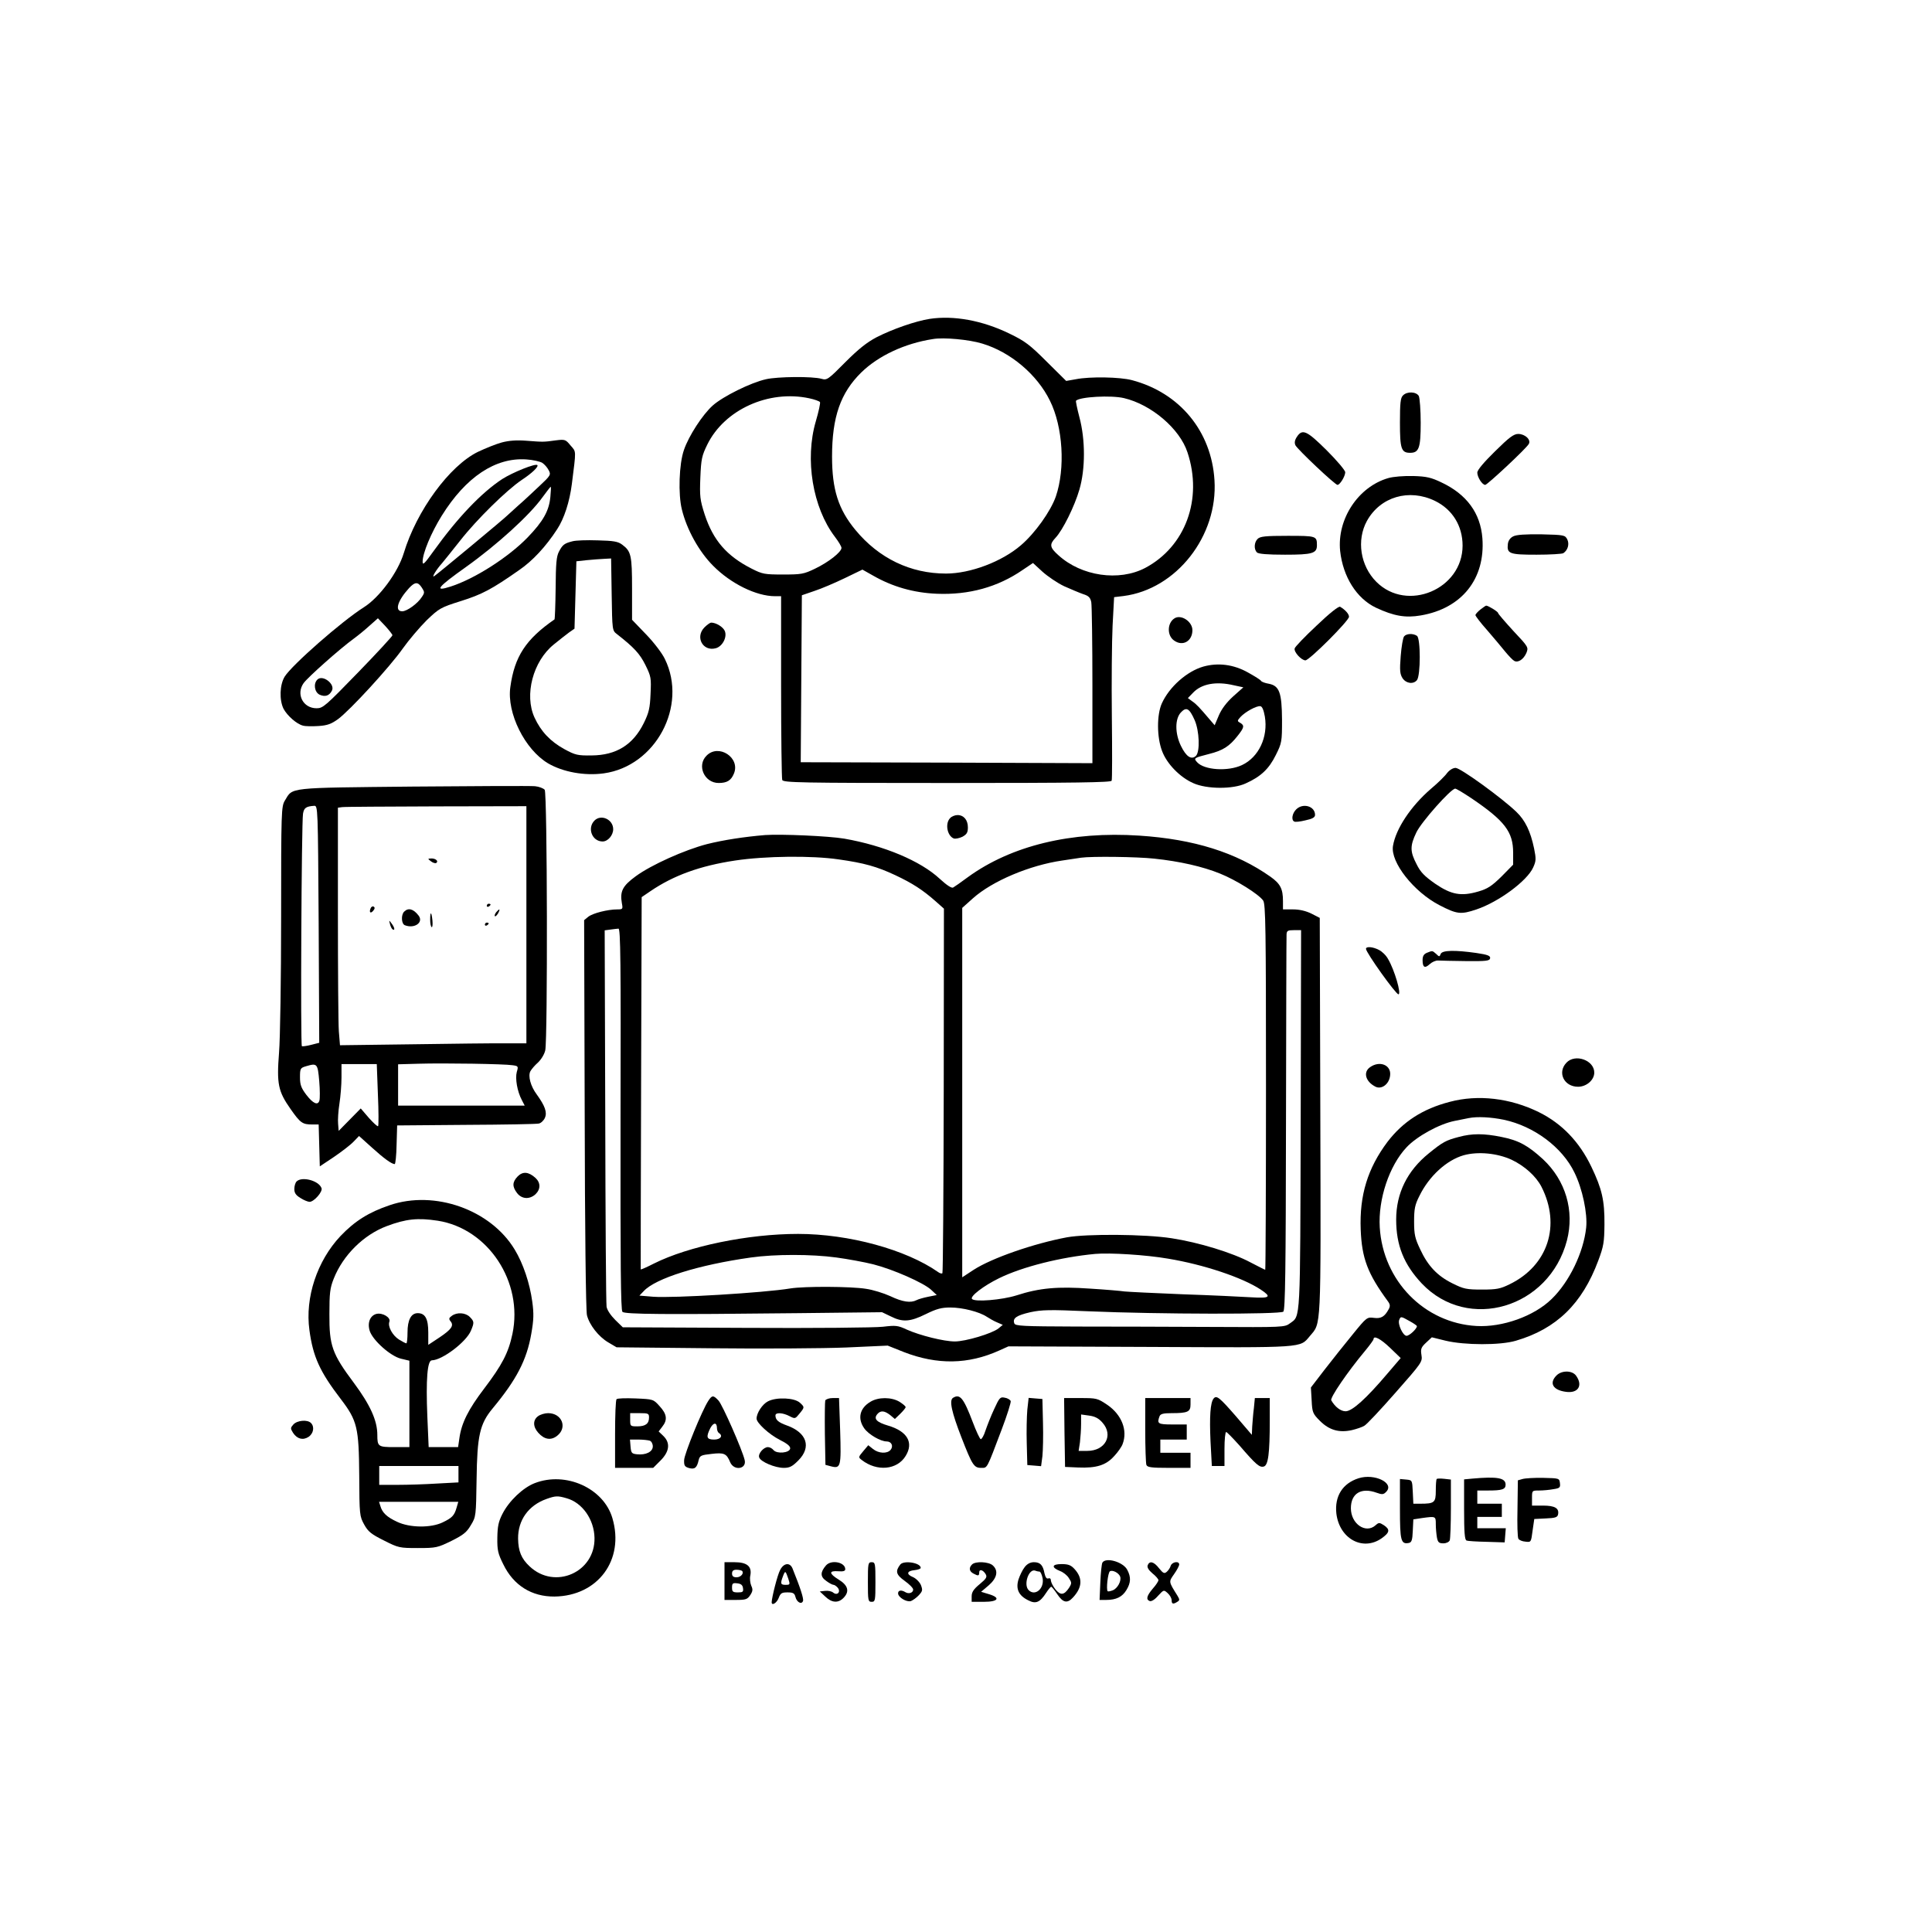 <?xml version="1.0" standalone="no"?>
<!DOCTYPE svg PUBLIC "-//W3C//DTD SVG 20010904//EN"
 "http://www.w3.org/TR/2001/REC-SVG-20010904/DTD/svg10.dtd">
<svg version="1.0" xmlns="http://www.w3.org/2000/svg"
 width="1024pt" height="1024pt" viewBox="0 0 1024 1024"
 preserveAspectRatio="xMidYMid meet">

<g transform="translate(0,1024) scale(0.1,-0.1)"
fill="#000000" stroke="none">
<path d="M4928 8550 c-76 -12 -197 -54 -283 -98 -51 -27 -95 -62 -165 -132
-90 -91 -97 -96 -125 -88 -47 14 -235 12 -295 -2 -81 -18 -228 -91 -282 -139
-54 -48 -128 -162 -153 -236 -26 -74 -31 -235 -11 -315 26 -107 91 -224 166
-299 93 -94 228 -161 328 -161 l32 0 0 -479 c0 -264 3 -486 6 -495 6 -14 92
-16 874 -16 684 0 869 3 872 12 3 7 3 161 1 343 -2 181 0 398 4 480 l8 150 50
6 c280 36 501 318 482 614 -16 259 -184 463 -437 530 -63 17 -223 20 -298 5
l-51 -9 -103 102 c-90 90 -115 109 -198 149 -144 70 -295 97 -422 78z m278
-131 c150 -45 291 -164 359 -303 69 -139 82 -359 31 -508 -28 -79 -111 -195
-185 -258 -101 -87 -268 -150 -397 -150 -189 0 -356 81 -480 231 -91 110 -124
215 -124 389 0 210 45 338 155 446 90 88 230 154 380 177 57 10 193 -3 261
-24z m-917 -290 c28 -6 53 -15 57 -20 3 -5 -7 -51 -22 -102 -59 -201 -17 -457
101 -612 19 -25 35 -51 35 -59 0 -22 -69 -76 -140 -110 -60 -29 -73 -31 -170
-31 -98 0 -109 2 -166 31 -132 67 -204 150 -249 287 -25 78 -27 96 -23 196 4
98 8 116 37 175 91 185 325 291 540 245z m1668 1 c145 -34 296 -162 337 -288
82 -247 -11 -499 -224 -612 -139 -73 -338 -44 -460 67 -46 41 -49 57 -16 92
39 41 102 169 127 256 32 109 32 265 0 384 -12 46 -20 85 -18 87 20 21 186 30
254 14z m-317 -997 c36 -16 81 -35 101 -42 29 -9 38 -18 43 -43 3 -17 6 -216
6 -442 l0 -411 -773 3 -773 2 3 443 3 442 67 23 c37 12 109 43 161 68 l93 45
55 -31 c104 -60 217 -92 339 -97 170 -7 323 35 455 126 l55 37 50 -46 c28 -25
79 -60 115 -77z"/>
<path d="M7436 8144 c-13 -12 -16 -40 -16 -144 0 -139 7 -160 54 -160 47 0 56
26 56 159 0 67 -5 131 -10 142 -13 23 -62 26 -84 3z"/>
<path d="M6874 7925 c-12 -18 -14 -32 -8 -45 11 -22 210 -210 223 -210 13 0
41 46 41 67 0 10 -44 62 -98 116 -105 104 -129 116 -158 72z"/>
<path d="M7924 7848 c-59 -58 -94 -99 -94 -113 0 -24 26 -65 42 -65 11 0 218
193 231 217 13 22 -20 53 -56 53 -24 0 -48 -18 -123 -92z"/>
<path d="M2660 7895 c-30 -8 -87 -31 -127 -50 -151 -74 -325 -312 -393 -537
-31 -102 -129 -235 -212 -287 -117 -74 -380 -305 -419 -367 -27 -44 -29 -125
-6 -171 20 -37 70 -81 103 -89 14 -4 51 -4 83 -2 46 3 67 11 102 36 64 47 276
278 344 375 32 45 89 112 126 149 66 63 73 68 181 102 112 35 165 63 309 164
72 49 143 126 202 217 37 56 66 145 78 240 23 184 24 168 -7 204 -26 32 -30
33 -78 27 -65 -9 -66 -9 -156 -2 -52 4 -92 1 -130 -9z m214 -108 c12 -8 27
-25 34 -39 13 -24 11 -28 -50 -85 -35 -33 -85 -80 -113 -104 -27 -24 -52 -47
-55 -50 -9 -11 -375 -315 -389 -323 -15 -9 12 36 42 69 9 11 53 65 97 121 87
111 245 266 325 320 55 36 91 71 83 79 -10 10 -129 -38 -186 -74 -110 -72
-237 -205 -364 -382 -48 -67 -58 -77 -58 -56 0 45 45 153 101 243 128 206 285
310 448 299 35 -2 73 -11 85 -18z m43 -181 c-7 -74 -38 -129 -121 -215 -102
-105 -280 -219 -408 -260 -90 -29 -70 -4 82 104 164 117 338 275 405 369 22
30 42 56 44 56 2 0 1 -24 -2 -54z m-681 -481 c15 -23 15 -27 0 -49 -22 -35
-79 -76 -104 -76 -42 0 -25 56 36 123 32 34 47 34 68 2z m-156 -252 c0 -5 -82
-94 -183 -198 -172 -177 -185 -189 -219 -189 -72 0 -110 75 -69 133 22 31 193
183 266 236 22 16 60 47 84 69 l44 39 39 -41 c21 -23 38 -45 38 -49z"/>
<path d="M1682 6638 c-22 -22 -15 -67 12 -80 29 -13 51 -6 65 21 19 35 -49 87
-77 59z"/>
<path d="M7358 7706 c-159 -46 -272 -217 -255 -386 15 -137 87 -252 190 -301
94 -44 156 -55 237 -41 218 37 343 194 327 409 -10 133 -83 233 -217 296 -54
26 -79 32 -150 34 -50 1 -104 -3 -132 -11z m248 -121 c92 -45 146 -132 146
-237 0 -231 -294 -355 -457 -192 -85 85 -106 221 -50 323 71 128 223 173 361
106z"/>
<path d="M8020 7397 c-16 -8 -26 -23 -28 -40 -6 -52 8 -57 152 -57 72 0 136 4
142 8 24 16 33 48 21 73 -12 23 -16 24 -137 27 -86 1 -133 -2 -150 -11z"/>
<path d="M6666 7384 c-19 -18 -21 -55 -4 -72 8 -8 56 -12 149 -12 145 0 169 7
169 50 0 49 -3 50 -155 50 -117 0 -146 -3 -159 -16z"/>
<path d="M3034 7371 c-43 -11 -52 -18 -71 -54 -14 -26 -17 -63 -18 -195 -1
-89 -4 -163 -6 -165 -152 -105 -212 -197 -234 -358 -20 -138 77 -332 200 -405
79 -46 193 -67 295 -53 275 38 446 357 324 606 -14 30 -59 89 -100 131 l-74
77 0 165 c0 177 -5 198 -52 233 -22 17 -46 21 -130 23 -57 2 -117 0 -134 -5z
m208 -282 c3 -190 3 -191 28 -210 92 -72 121 -104 151 -164 30 -61 31 -69 27
-153 -3 -76 -9 -100 -36 -155 -57 -115 -146 -170 -276 -171 -74 -1 -87 2 -144
33 -75 41 -125 94 -159 168 -55 120 -8 298 102 387 28 23 64 51 80 63 l30 21
5 179 5 178 55 6 c30 3 72 6 92 7 l37 2 3 -191z"/>
<path d="M6978 6924 c-62 -58 -115 -113 -116 -121 -5 -19 36 -63 57 -63 21 0
231 210 231 231 0 15 -20 37 -47 53 -8 4 -56 -34 -125 -100z"/>
<path d="M7846 7009 c-14 -11 -26 -25 -26 -29 0 -5 28 -42 63 -81 34 -40 77
-90 95 -113 19 -23 40 -45 48 -49 20 -11 49 8 64 42 12 30 11 32 -69 117 -44
48 -81 91 -81 95 0 7 -52 39 -63 39 -2 0 -16 -9 -31 -21z"/>
<path d="M6224 6962 c-38 -25 -39 -91 -1 -117 46 -33 97 -3 97 55 0 46 -61 86
-96 62z"/>
<path d="M3734 6915 c-51 -51 -9 -129 59 -111 36 9 63 60 48 93 -10 21 -46 43
-72 43 -5 0 -21 -11 -35 -25z"/>
<path d="M7442 6867 c-6 -7 -14 -54 -18 -105 -6 -76 -4 -95 10 -117 19 -28 57
-33 76 -10 20 24 20 223 0 235 -21 14 -56 12 -68 -3z"/>
<path d="M6378 6707 c-87 -25 -180 -107 -220 -195 -27 -60 -27 -178 1 -252 25
-68 95 -140 166 -171 71 -32 210 -33 278 -1 80 36 123 77 159 150 32 64 33 71
33 187 -1 144 -14 180 -70 191 -19 3 -38 10 -41 15 -2 5 -34 25 -70 45 -75 42
-157 53 -236 31z m161 -99 l51 -11 -54 -48 c-35 -32 -61 -66 -76 -101 l-22
-52 -25 29 c-56 66 -72 83 -94 98 l-23 17 28 29 c45 47 122 61 215 39z m165
-166 c18 -108 -32 -215 -121 -257 -74 -35 -200 -27 -238 15 -20 22 -17 23 64
44 72 18 107 40 150 95 36 45 38 56 14 70 -16 9 -16 11 2 31 25 27 85 60 105
57 10 -1 18 -21 24 -55z m-372 -19 c25 -57 29 -166 7 -189 -24 -23 -52 -5 -80
53 -32 66 -32 143 0 177 29 31 45 22 73 -41z"/>
<path d="M3745 6235 c-53 -52 -12 -145 64 -145 44 0 66 13 81 50 35 84 -81
160 -145 95z"/>
<path d="M7670 6143 c-11 -16 -50 -54 -87 -85 -106 -92 -185 -211 -200 -302
-14 -86 111 -244 247 -314 93 -48 113 -50 196 -22 118 40 268 151 300 222 16
35 16 46 5 101 -19 91 -47 149 -94 194 -77 74 -296 233 -322 233 -14 0 -32
-11 -45 -27z m129 -134 c177 -120 221 -178 221 -289 l0 -63 -62 -63 c-52 -51
-74 -65 -122 -79 -92 -27 -144 -17 -229 41 -57 40 -78 61 -99 104 -35 67 -35
97 -1 168 26 55 183 232 206 232 6 0 44 -23 86 -51z"/>
<path d="M2190 6071 c-673 -7 -637 -3 -680 -74 -19 -31 -20 -55 -20 -618 0
-325 -5 -644 -11 -718 -13 -166 -5 -205 61 -299 52 -74 63 -82 115 -82 l34 0
3 -111 3 -111 75 50 c41 28 88 64 104 81 l29 30 69 -62 c64 -58 103 -86 120
-87 4 0 9 46 10 103 l3 102 365 3 c201 1 374 4 386 7 11 2 26 16 32 30 13 29
1 63 -43 124 -33 44 -47 98 -34 123 6 11 24 32 40 46 17 16 34 43 39 65 13 61
11 1362 -3 1381 -7 8 -30 17 -52 19 -22 2 -312 1 -645 -2z m-501 -729 l3 -629
-43 -11 c-23 -6 -46 -9 -49 -7 -8 5 -2 1182 6 1232 5 31 16 39 59 42 20 1 20
-6 24 -627z m1101 -4 l0 -628 -112 0 c-62 1 -285 -2 -494 -5 l-382 -5 -6 73
c-3 39 -5 323 -5 629 l0 557 22 3 c12 2 237 3 500 4 l477 1 0 -629z m-73 -744
c30 -4 31 -6 22 -36 -9 -34 2 -102 27 -149 l15 -29 -336 0 -335 0 0 110 0 109
108 3 c136 4 457 -1 499 -8z m-1025 -84 c4 -47 4 -93 1 -103 -8 -28 -34 -16
-70 31 -27 36 -33 53 -33 92 0 47 2 50 33 59 58 17 61 14 69 -79z m311 -72 c4
-89 4 -164 1 -167 -3 -3 -25 17 -49 44 l-43 50 -59 -60 -58 -59 -3 38 c-2 20
1 68 7 106 6 38 11 101 11 139 l0 71 93 0 94 0 6 -162z"/>
<path d="M2284 5675 c10 -8 23 -12 28 -9 14 9 -2 24 -25 24 -21 -1 -21 -1 -3
-15z"/>
<path d="M2580 5439 c0 -5 5 -7 10 -4 6 3 10 8 10 11 0 2 -4 4 -10 4 -5 0 -10
-5 -10 -11z"/>
<path d="M1964 5425 c-9 -22 1 -29 15 -11 8 10 9 16 1 21 -5 3 -13 -1 -16 -10z"/>
<path d="M2142 5408 c-17 -17 -15 -65 4 -72 52 -20 101 16 72 52 -27 35 -54
42 -76 20z"/>
<path d="M2630 5405 c-7 -9 -10 -18 -7 -21 3 -3 10 4 17 15 13 25 8 27 -10 6z"/>
<path d="M2280 5366 c0 -19 3 -37 8 -40 4 -2 6 13 4 35 -5 48 -12 51 -12 5z"/>
<path d="M2067 5342 c3 -12 9 -25 14 -28 14 -8 11 10 -6 32 -13 18 -14 18 -8
-4z"/>
<path d="M2570 5339 c0 -5 5 -7 10 -4 6 3 10 8 10 11 0 2 -4 4 -10 4 -5 0 -10
-5 -10 -11z"/>
<path d="M6870 5950 c-21 -21 -27 -55 -11 -64 5 -4 32 -1 60 6 38 8 51 16 51
29 0 46 -64 65 -100 29z"/>
<path d="M5036 5904 c-28 -28 -16 -94 19 -108 9 -3 29 1 46 9 23 13 29 22 29
50 0 39 -22 65 -55 65 -13 0 -31 -7 -39 -16z"/>
<path d="M3151 5891 c-40 -40 -13 -111 43 -111 28 0 56 33 56 65 0 52 -64 81
-99 46z"/>
<path d="M4055 5814 c-109 -9 -220 -26 -308 -48 -119 -31 -295 -110 -377 -170
-70 -51 -85 -80 -74 -143 6 -31 5 -33 -24 -33 -51 0 -130 -20 -154 -39 l-22
-18 3 -1029 c1 -601 6 -1044 12 -1065 13 -52 62 -114 113 -144 l44 -26 499 -5
c274 -3 597 -1 718 4 l220 10 85 -34 c178 -69 342 -66 506 8 l49 22 750 -3
c825 -4 794 -6 847 57 61 73 59 15 56 1167 l-3 1050 -45 23 c-29 14 -62 22
-97 22 l-53 0 0 44 c0 65 -14 92 -66 129 -183 129 -406 199 -695 218 -362 24
-679 -53 -909 -220 -36 -27 -71 -51 -78 -55 -8 -5 -34 12 -71 46 -102 95 -295
176 -506 213 -83 14 -334 25 -420 19z m390 -129 c135 -19 203 -38 301 -84 89
-42 144 -77 213 -138 l44 -39 -1 -963 c-1 -530 -4 -966 -7 -969 -3 -4 -14 -1
-23 6 -170 119 -473 202 -742 202 -265 0 -580 -65 -764 -157 -37 -19 -69 -33
-70 -31 0 2 0 446 2 988 l3 985 47 32 c122 83 262 134 448 162 159 24 407 27
549 6z m1673 4 c134 -14 257 -42 348 -79 85 -34 205 -109 229 -143 13 -19 15
-144 15 -989 0 -533 -2 -968 -4 -968 -3 0 -37 18 -78 39 -95 51 -274 106 -418
128 -141 22 -450 24 -555 5 -176 -33 -398 -110 -494 -172 l-61 -40 0 979 0
979 57 51 c102 91 300 175 473 200 41 6 86 13 100 15 57 8 297 5 388 -5z
m-2829 -1379 c-1 -771 1 -1014 10 -1023 13 -13 218 -15 931 -7 l445 5 46 -22
c63 -32 103 -29 186 12 57 28 83 35 130 35 65 0 154 -23 193 -49 14 -9 38 -23
55 -30 l30 -13 -23 -19 c-34 -27 -174 -69 -231 -69 -58 0 -186 32 -255 63 -47
22 -58 23 -126 15 -41 -5 -368 -8 -727 -6 l-652 3 -40 39 c-24 24 -43 52 -46
70 -3 17 -6 473 -7 1013 l-3 982 30 4 c17 2 36 5 43 5 11 2 13 -177 11 -1008z
m3605 -5 c-3 -1087 0 -1037 -57 -1079 -28 -21 -37 -21 -415 -19 -213 1 -534 2
-713 2 -292 1 -328 3 -333 17 -10 27 11 42 85 59 61 13 101 14 307 5 373 -16
1019 -17 1034 -2 10 10 13 223 14 995 1 540 2 992 3 1005 1 19 7 22 39 22 l38
0 -2 -1005z m-704 -736 c189 -31 395 -100 492 -164 59 -39 50 -47 -49 -41 -49
3 -212 11 -363 16 -151 6 -291 13 -310 15 -19 3 -101 10 -182 15 -171 12 -268
4 -391 -36 -77 -24 -219 -36 -235 -19 -13 13 61 70 143 110 124 61 328 112
510 129 76 7 270 -5 385 -25z m-1757 6 c59 -8 147 -24 195 -36 106 -27 267
-98 307 -135 l30 -28 -45 -9 c-25 -5 -53 -13 -62 -18 -31 -16 -74 -10 -139 21
-35 16 -93 34 -129 39 -80 13 -326 14 -401 2 -138 -23 -621 -52 -727 -44 l-73
6 23 24 c63 68 291 139 568 178 128 18 321 18 453 0z"/>
<path d="M7240 5211 c0 -20 158 -241 172 -241 17 0 -21 130 -55 187 -10 19
-32 40 -48 48 -32 17 -69 20 -69 6z"/>
<path d="M7563 5190 c-17 -7 -23 -18 -23 -39 0 -39 12 -45 38 -21 12 11 32 20
44 19 13 -1 79 -2 148 -3 108 -1 125 1 128 15 2 13 -12 19 -73 28 -113 16
-181 15 -189 -5 -6 -16 -8 -16 -24 0 -21 18 -19 18 -49 6z"/>
<path d="M8302 4607 c-49 -52 -12 -127 62 -127 45 0 86 36 86 75 0 66 -102
102 -148 52z"/>
<path d="M7262 4584 c-38 -26 -25 -76 27 -103 33 -18 75 13 79 60 6 54 -55 79
-106 43z"/>
<path d="M7684 4400 c-143 -37 -248 -105 -330 -212 -105 -140 -149 -283 -142
-465 6 -153 37 -234 144 -380 12 -16 13 -26 5 -41 -22 -41 -41 -52 -79 -47
-36 5 -39 3 -112 -87 -41 -50 -108 -134 -149 -187 l-73 -95 4 -68 c3 -64 6
-71 44 -109 49 -49 102 -64 169 -49 25 6 55 16 66 23 12 6 86 85 165 175 140
159 144 164 138 200 -5 32 -2 41 25 66 l30 28 73 -18 c100 -24 290 -25 373 0
215 63 351 196 436 424 29 77 32 99 33 192 1 127 -13 188 -69 305 -64 134
-157 230 -278 290 -152 75 -323 95 -473 55z m287 -95 c159 -34 309 -145 374
-280 42 -85 70 -217 62 -292 -14 -131 -89 -287 -183 -378 -93 -91 -261 -151
-399 -143 -276 16 -495 240 -512 523 -9 149 50 326 142 424 54 58 174 124 255
140 30 6 64 13 75 15 45 9 118 5 186 -9z m-500 -1067 c22 -12 39 -24 39 -27
-1 -15 -40 -51 -55 -51 -19 0 -48 62 -39 84 8 20 9 20 55 -6z m-103 -142 l56
-54 -71 -83 c-111 -131 -186 -199 -221 -199 -26 0 -56 23 -76 58 -8 13 87 152
179 262 25 30 45 58 45 62 0 22 38 2 88 -46z"/>
<path d="M7732 4214 c-69 -18 -85 -27 -159 -87 -114 -92 -173 -211 -173 -351
0 -137 41 -238 136 -339 245 -258 675 -130 769 228 41 158 -7 319 -127 431
-80 73 -129 100 -220 118 -93 19 -156 19 -226 0z m280 -121 c69 -33 129 -87
158 -143 104 -204 35 -418 -169 -517 -49 -24 -68 -28 -146 -28 -82 0 -97 3
-157 33 -79 39 -130 92 -171 181 -27 57 -32 77 -32 146 0 67 4 89 28 136 51
105 144 190 235 216 76 21 178 11 254 -24z"/>
<path d="M2744 4005 c-29 -30 -30 -54 -3 -89 25 -32 66 -34 97 -6 28 27 28 61
0 87 -37 33 -67 35 -94 8z"/>
<path d="M1572 3978 c-7 -7 -12 -25 -12 -40 0 -21 8 -33 33 -48 17 -11 39 -20
48 -20 23 0 71 54 63 73 -15 40 -104 63 -132 35z"/>
<path d="M2065 3852 c-110 -37 -185 -84 -261 -164 -123 -131 -188 -325 -164
-498 19 -141 55 -220 166 -365 88 -115 96 -152 98 -405 1 -210 2 -216 26 -260
21 -38 37 -51 105 -85 77 -39 83 -40 180 -40 97 0 104 2 178 38 64 32 81 46
103 84 27 44 27 49 30 242 3 232 17 294 85 376 127 153 181 257 205 396 13 74
14 107 5 171 -13 96 -48 201 -93 275 -127 211 -424 317 -663 235z m255 -82
c268 -42 454 -325 396 -600 -21 -100 -55 -165 -150 -290 -83 -109 -120 -182
-131 -262 l-7 -48 -78 0 -78 0 -7 163 c-8 196 0 297 24 297 55 1 182 97 207
157 18 43 18 49 -6 73 -23 23 -68 26 -95 6 -16 -11 -17 -17 -7 -29 19 -23 5
-43 -59 -86 l-59 -39 0 65 c0 73 -16 103 -56 103 -35 0 -54 -36 -54 -102 0
-32 -3 -58 -6 -58 -4 0 -21 9 -39 20 -35 22 -61 70 -51 95 8 22 -37 49 -69 41
-34 -9 -49 -48 -35 -91 17 -50 109 -132 164 -146 l46 -11 0 -229 0 -229 -79 0
c-87 0 -91 3 -91 65 0 76 -38 159 -124 275 -116 155 -131 198 -130 365 0 111
3 138 23 188 49 124 158 232 280 278 103 39 166 45 271 29z m110 -1343 l0 -44
-112 -6 c-62 -4 -157 -7 -210 -7 l-98 0 0 50 0 50 210 0 210 0 0 -43z m-10
-178 c-12 -42 -24 -54 -74 -78 -62 -30 -174 -29 -241 3 -54 25 -79 48 -89 84
l-7 22 210 0 210 0 -9 -31z"/>
<path d="M8250 2950 c-41 -41 -19 -78 50 -87 64 -9 91 33 54 85 -20 29 -76 30
-104 2z"/>
<path d="M3754 2815 c-33 -50 -127 -281 -128 -314 -1 -29 3 -35 26 -42 30 -8
42 1 51 42 6 24 13 27 68 33 67 8 80 2 99 -44 20 -47 88 -37 77 11 -12 53
-118 294 -139 316 -27 29 -34 29 -54 -2z m46 -145 c0 -10 5 -22 10 -25 24 -15
9 -35 -25 -35 -40 0 -44 13 -20 61 17 31 35 31 35 -1z"/>
<path d="M5051 2831 c-21 -13 -7 -76 45 -210 57 -146 66 -161 104 -161 34 0
28 -11 109 203 29 76 50 144 48 151 -3 7 -17 16 -32 18 -24 5 -28 0 -56 -61
-17 -36 -37 -88 -46 -114 -8 -26 -20 -46 -25 -45 -5 2 -24 42 -42 90 -49 129
-68 152 -105 129z"/>
<path d="M6432 2827 c-17 -22 -22 -95 -16 -227 l7 -130 34 0 33 0 0 90 c0 50
4 90 9 90 4 0 36 -33 71 -72 87 -101 106 -117 128 -111 24 6 32 70 32 244 l0
119 -39 0 -40 0 -5 -52 c-4 -29 -7 -73 -9 -98 l-2 -45 -83 97 c-88 101 -104
115 -120 95z"/>
<path d="M3268 2824 c-5 -4 -8 -88 -8 -186 l0 -178 101 0 101 0 39 39 c48 48
53 94 14 131 l-24 23 19 25 c29 36 25 67 -14 109 -33 37 -34 37 -127 41 -52 2
-97 1 -101 -4z m172 -97 c0 -33 -19 -47 -62 -47 -37 0 -38 1 -38 35 l0 35 50
0 c46 0 50 -2 50 -23z m4 -123 c9 -3 16 -17 16 -30 0 -29 -37 -47 -84 -42 -28
3 -31 7 -34 41 l-3 37 45 0 c24 0 51 -3 60 -6z"/>
<path d="M4071 2813 c-30 -15 -61 -62 -61 -92 0 -23 67 -84 122 -112 42 -21
58 -35 56 -47 -4 -23 -70 -29 -88 -8 -7 9 -20 16 -30 16 -23 0 -54 -36 -46
-55 8 -23 84 -55 130 -55 31 0 45 7 77 39 71 71 46 148 -61 186 -44 16 -60 29
-60 53 0 17 39 15 75 -4 29 -15 30 -14 52 13 28 34 28 35 3 58 -29 27 -124 31
-169 8z"/>
<path d="M4374 2817 c-2 -7 -3 -87 -2 -177 l3 -164 30 -8 c51 -13 54 -2 48
190 l-6 172 -34 0 c-18 0 -36 -6 -39 -13z"/>
<path d="M4613 2810 c-57 -34 -69 -89 -32 -141 23 -32 86 -69 119 -69 25 0 37
-25 20 -45 -18 -21 -63 -19 -93 5 l-25 20 -27 -32 c-26 -31 -26 -32 -8 -46 81
-63 188 -53 233 21 44 71 9 131 -93 161 -61 18 -78 36 -57 61 17 20 37 19 68
-5 l25 -21 29 28 c15 15 28 30 28 35 0 5 -15 17 -32 28 -43 26 -113 26 -155 0z"/>
<path d="M5445 2768 c-3 -35 -5 -115 -3 -178 l3 -115 37 -3 36 -3 7 53 c3 29
5 109 3 178 l-3 125 -37 3 -36 3 -7 -63z"/>
<path d="M5642 2648 l3 -183 70 -3 c96 -4 147 12 190 60 20 21 40 50 45 64 28
73 -5 156 -81 208 -52 35 -57 36 -142 36 l-87 0 2 -182z m201 52 c60 -67 15
-150 -80 -150 l-46 0 7 46 c3 26 6 69 6 97 l0 50 43 -6 c30 -4 50 -14 70 -37z"/>
<path d="M6070 2661 c0 -93 3 -176 6 -185 5 -13 25 -16 120 -16 l114 0 0 40 0
40 -80 0 -80 0 0 35 0 35 70 0 70 0 0 40 0 40 -75 0 c-78 0 -84 4 -69 44 5 12
20 16 63 16 87 0 101 7 101 46 l0 34 -120 0 -120 0 0 -169z"/>
<path d="M2852 2734 c-28 -20 -28 -56 1 -88 32 -36 67 -42 100 -16 56 44 25
120 -48 120 -17 0 -41 -7 -53 -16z"/>
<path d="M1555 2690 c-16 -18 -16 -21 -2 -44 22 -33 52 -41 82 -22 27 18 33
54 13 74 -19 19 -73 14 -93 -8z"/>
<path d="M7201 2405 c-85 -27 -128 -95 -118 -187 16 -133 139 -201 239 -132
44 31 47 47 13 70 -24 15 -27 15 -44 0 -52 -47 -131 7 -131 90 0 79 55 112
137 82 28 -10 36 -10 50 5 46 46 -61 99 -146 72z"/>
<path d="M7615 2401 c-3 -2 -5 -30 -5 -62 0 -63 -7 -69 -82 -69 l-37 0 -3 63
c-3 62 -3 62 -35 65 l-33 3 0 -159 c0 -168 5 -188 47 -180 15 3 19 15 21 64
l3 61 46 7 c73 10 73 10 73 -33 0 -21 3 -53 6 -70 5 -26 11 -31 34 -31 16 0
30 7 34 16 3 9 6 85 6 169 l0 153 -35 4 c-20 2 -38 2 -40 -1z"/>
<path d="M7803 2403 l-43 -4 0 -160 c0 -119 3 -161 13 -164 6 -3 55 -6 107 -7
l95 -3 3 38 3 37 -75 0 -76 0 0 30 0 30 65 0 65 0 0 35 0 35 -65 0 -65 0 0 35
0 35 59 0 c72 0 91 6 91 31 0 36 -44 44 -177 32z"/>
<path d="M8070 2401 l-25 -7 -2 -149 c-2 -83 0 -155 5 -161 4 -7 21 -14 37
-15 30 -4 30 -3 38 58 l9 62 61 3 c50 2 62 6 65 21 7 33 -17 47 -79 47 l-59 0
0 40 c0 40 0 40 38 40 20 0 54 3 75 7 34 5 38 9 35 32 -3 26 -4 26 -88 28 -47
1 -96 -2 -110 -6z"/>
<path d="M2834 2379 c-62 -24 -136 -94 -171 -163 -21 -41 -26 -66 -27 -126 -1
-66 3 -84 32 -142 54 -111 150 -171 271 -170 230 3 372 194 307 415 -46 159
-247 250 -412 186z m169 -80 c83 -23 146 -112 148 -210 4 -183 -211 -277 -344
-151 -44 41 -60 81 -61 147 -1 98 55 176 150 210 48 17 59 18 107 4z"/>
<path d="M5843 1958 c-4 -7 -9 -55 -11 -105 l-4 -93 35 0 c53 0 85 16 107 52
24 39 25 69 5 107 -21 42 -113 69 -132 39z m94 -74 c8 -23 -14 -63 -39 -73
-13 -5 -25 -7 -27 -5 -9 9 1 99 12 106 14 8 46 -8 54 -28z"/>
<path d="M3840 1860 l0 -100 60 0 c53 0 61 3 76 25 14 21 15 31 6 50 -6 14 -9
39 -5 55 9 48 -18 70 -84 70 l-53 0 0 -100z m93 54 c12 -12 -6 -34 -29 -34
-17 0 -24 6 -24 20 0 14 7 20 23 20 13 0 26 -3 30 -6z m5 -91 c3 -20 -1 -23
-27 -23 -27 0 -31 4 -31 26 0 22 4 25 28 22 19 -2 28 -9 30 -25z"/>
<path d="M4378 1943 c-31 -36 -31 -60 1 -82 16 -12 33 -21 39 -21 5 0 15 -7
22 -15 18 -22 -2 -44 -24 -26 -8 7 -27 11 -43 9 l-28 -3 29 -27 c34 -33 68
-36 96 -8 34 34 26 67 -25 98 -52 32 -53 48 -1 44 25 -2 36 1 36 11 0 37 -74
52 -102 20z"/>
<path d="M4600 1855 c0 -98 1 -105 20 -105 19 0 20 7 20 105 0 98 -1 105 -20
105 -19 0 -20 -7 -20 -105z"/>
<path d="M4772 1948 c-28 -36 -23 -54 23 -87 25 -18 45 -38 45 -46 0 -17 -23
-25 -41 -14 -21 13 -39 11 -39 -6 0 -21 45 -48 68 -41 10 4 29 17 42 31 20 22
21 27 11 54 -7 16 -26 35 -42 42 -37 15 -33 33 9 37 18 2 32 7 32 12 0 27 -89
41 -108 18z"/>
<path d="M5152 1948 c-18 -18 -15 -36 7 -48 26 -14 31 -13 31 6 0 19 20 14 34
-9 9 -15 4 -24 -31 -53 -33 -27 -43 -43 -43 -65 l0 -29 65 0 c77 0 90 22 25
41 l-40 12 40 34 c45 39 53 78 22 106 -22 20 -92 23 -110 5z"/>
<path d="M5431 1934 c-12 -15 -26 -45 -33 -66 -15 -50 1 -85 52 -110 40 -21
62 -11 95 40 11 17 23 31 26 32 4 0 18 -18 33 -40 30 -45 53 -50 83 -17 50 54
52 103 8 151 -19 21 -34 26 -69 26 -52 0 -55 -18 -7 -37 16 -6 37 -22 46 -37
16 -24 16 -28 1 -52 -26 -39 -45 -41 -72 -8 -13 16 -23 37 -24 46 0 11 -5 15
-14 12 -9 -3 -15 6 -20 27 -8 44 -23 59 -56 59 -19 0 -36 -9 -49 -26z m79 -24
c5 0 12 -16 16 -35 10 -55 -40 -97 -74 -63 -29 29 1 117 36 103 7 -3 18 -5 22
-5z"/>
<path d="M6083 1944 c-4 -11 4 -25 25 -43 18 -14 32 -31 32 -36 0 -6 -13 -26
-30 -45 -33 -39 -37 -58 -16 -66 9 -3 27 8 44 28 30 32 30 33 51 14 12 -11 21
-27 21 -38 0 -20 8 -22 30 -8 13 8 13 12 1 32 -48 77 -47 73 -18 115 15 21 27
44 27 51 0 20 -38 14 -45 -7 -3 -11 -13 -25 -21 -32 -13 -11 -19 -8 -41 19
-27 35 -50 41 -60 16z"/>
<path d="M4135 1919 c-14 -25 -44 -144 -45 -171 0 -21 27 -4 37 22 10 26 16
30 47 30 29 0 37 -4 42 -24 7 -28 32 -42 40 -22 5 12 -14 70 -56 174 -14 32
-46 28 -65 -9z m43 -46 c10 -31 10 -33 -14 -33 -27 0 -29 6 -14 46 12 31 13
30 28 -13z"/>
</g>
</svg>
